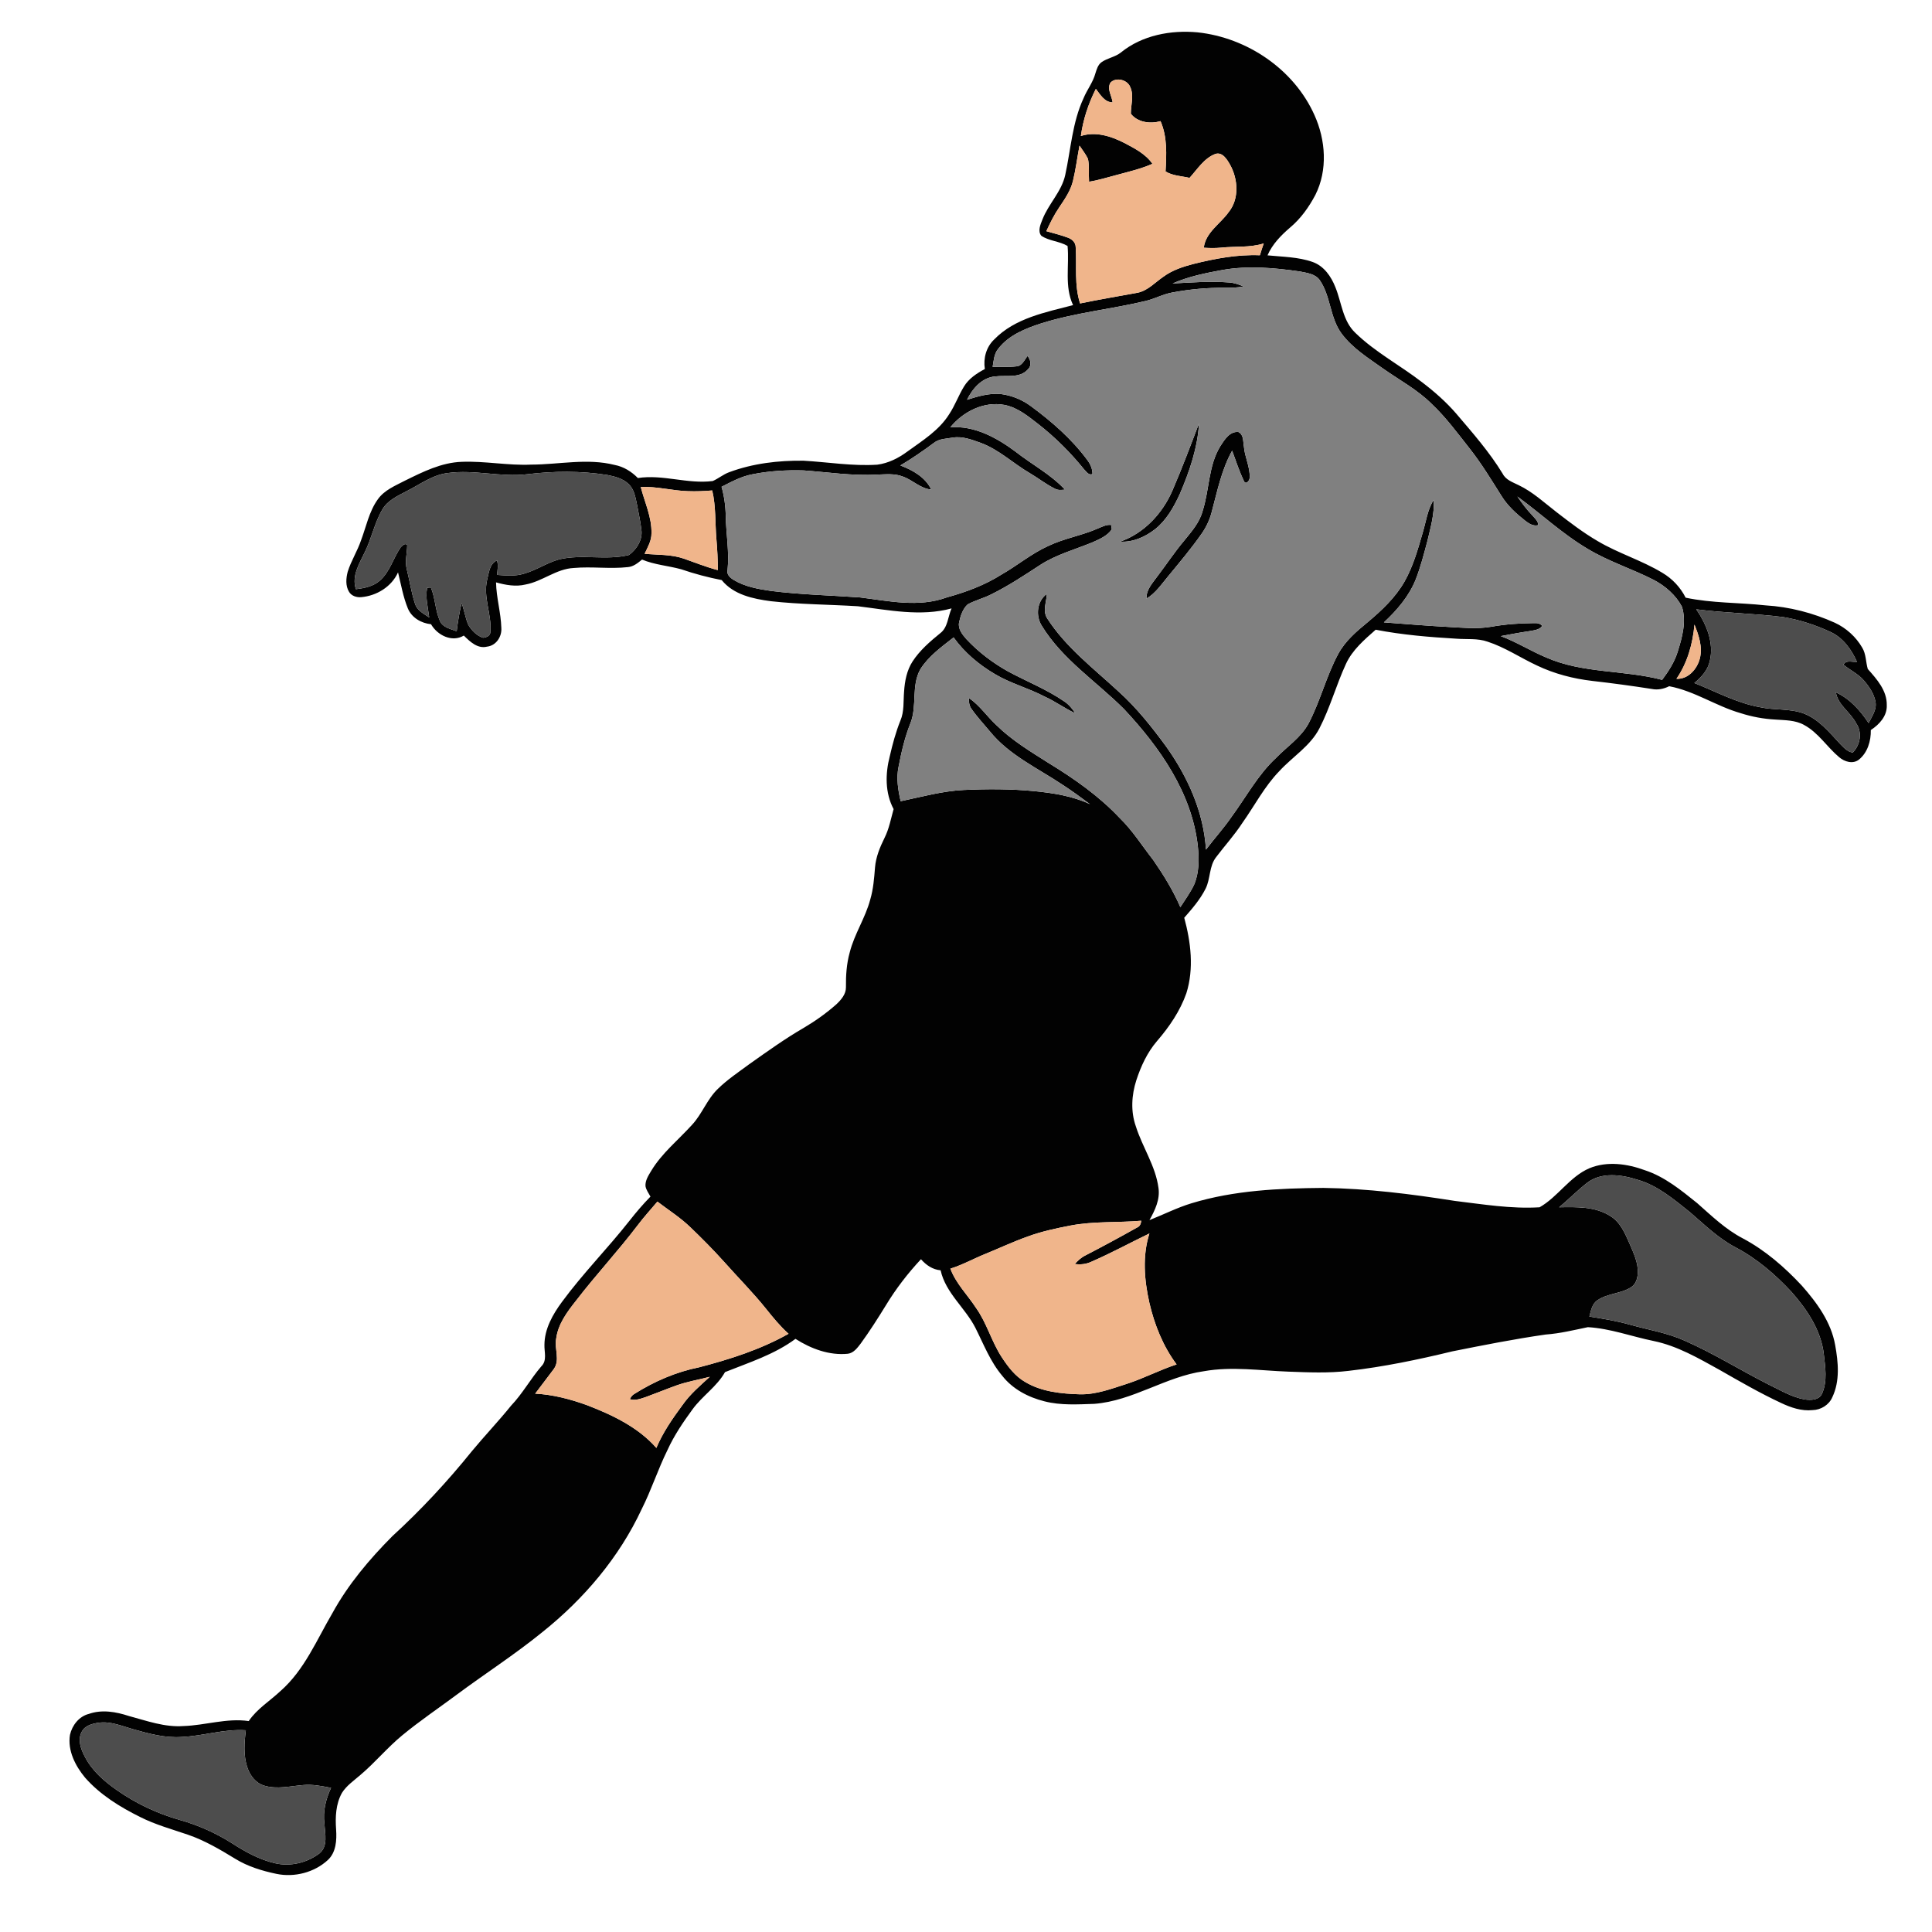 <?xml version="1.0" encoding="UTF-8" ?>
<!DOCTYPE svg PUBLIC "-//W3C//DTD SVG 1.1//EN" "http://www.w3.org/Graphics/SVG/1.1/DTD/svg11.dtd">
<svg width="1000pt" height="1000pt" viewBox="0 0 1000 1000" version="1.1" xmlns="http://www.w3.org/2000/svg">
<g id="#020202ff">
<path fill="#020202" opacity="1.00" d=" M 580.17 27.17 C 591.17 18.22 606.06 15.45 619.91 16.75 C 645.51 19.49 669.81 35.89 680.38 59.61 C 686.19 72.47 687.29 88.05 680.83 100.89 C 677.50 107.20 673.27 113.15 667.77 117.76 C 663.05 121.81 658.57 126.39 656.06 132.17 C 663.90 132.96 671.99 132.95 679.51 135.63 C 685.32 137.73 689.04 143.16 691.21 148.70 C 694.46 156.66 694.98 166.20 701.63 172.39 C 711.94 182.38 724.81 189.13 736.11 197.88 C 742.49 202.75 748.56 208.08 753.81 214.17 C 762.28 224.12 770.96 234.00 777.78 245.19 C 779.41 248.43 782.97 249.58 786.00 251.09 C 793.39 254.61 799.40 260.26 805.82 265.21 C 812.64 270.47 819.49 275.73 826.94 280.06 C 837.66 286.43 849.77 290.02 860.44 296.49 C 865.60 299.53 869.79 304.02 872.49 309.36 C 886.08 312.23 900.10 311.84 913.88 313.34 C 926.24 314.07 938.40 317.24 949.68 322.32 C 955.58 325.04 960.64 329.62 963.89 335.24 C 965.92 338.59 965.69 342.64 966.76 346.27 C 971.46 351.56 976.73 357.42 976.59 364.99 C 976.83 370.60 972.72 375.01 968.33 377.87 C 968.44 383.51 966.68 389.55 962.15 393.20 C 959.04 395.61 954.72 394.29 951.99 391.96 C 945.65 386.67 941.17 379.19 933.75 375.22 C 929.22 372.68 923.88 372.81 918.87 372.44 C 912.81 372.11 906.79 371.01 901.01 369.15 C 888.27 365.51 877.11 357.66 863.97 355.19 C 861.17 356.59 858.04 357.25 854.94 356.60 C 844.71 355.00 834.44 353.61 824.15 352.44 C 814.29 351.30 804.55 348.76 795.57 344.48 C 786.97 340.48 779.02 335.06 769.95 332.12 C 764.79 330.29 759.25 331.02 753.90 330.59 C 739.89 329.77 725.84 328.62 712.05 325.94 C 706.18 331.13 699.97 336.41 696.64 343.68 C 691.63 354.56 688.47 366.24 682.98 376.91 C 678.25 386.17 669.03 391.65 662.18 399.13 C 654.46 407.07 649.37 417.05 642.99 426.03 C 638.96 432.23 633.96 437.70 629.51 443.59 C 625.76 448.31 626.63 454.77 624.01 459.98 C 621.20 465.57 617.06 470.35 612.96 475.02 C 616.39 487.65 618.06 501.37 614.07 514.07 C 610.83 523.30 605.21 531.52 598.85 538.88 C 593.82 544.74 590.54 551.86 588.16 559.14 C 585.68 566.81 585.19 575.34 587.92 583.02 C 591.32 593.82 598.14 603.50 599.63 614.90 C 600.51 620.87 597.79 626.47 594.96 631.53 C 602.23 628.66 609.22 625.09 616.73 622.81 C 638.80 616.09 662.06 615.05 684.98 614.86 C 707.79 615.17 730.45 618.03 752.95 621.58 C 767.51 623.33 782.19 625.79 796.88 624.89 C 806.40 619.48 812.40 609.11 822.64 604.69 C 831.86 600.87 842.29 602.35 851.40 605.71 C 861.68 609.08 870.14 616.06 878.45 622.73 C 885.89 629.30 893.13 636.32 902.02 640.95 C 913.64 647.11 923.68 655.84 932.61 665.42 C 940.44 674.29 947.81 684.35 949.89 696.27 C 951.49 705.13 952.42 714.81 948.41 723.19 C 946.70 727.21 942.47 729.78 938.16 729.87 C 932.45 730.46 926.92 728.56 921.84 726.15 C 910.90 721.05 900.44 714.99 889.97 709.01 C 879.14 703.02 868.22 696.65 855.97 694.11 C 844.59 691.80 833.54 687.62 821.89 686.94 C 814.65 688.44 807.45 690.21 800.06 690.75 C 783.87 693.06 767.81 696.25 751.78 699.45 C 734.04 703.75 716.11 707.49 697.96 709.56 C 687.66 710.81 677.27 710.34 666.94 709.96 C 652.35 709.44 637.64 707.15 623.12 709.74 C 603.37 712.50 586.42 725.10 566.39 726.63 C 557.80 726.90 549.04 727.49 540.63 725.33 C 532.27 723.24 524.17 719.03 518.79 712.14 C 512.57 704.80 509.13 695.74 504.85 687.26 C 499.57 676.90 489.44 669.22 486.86 657.50 C 482.74 657.16 479.34 654.80 476.69 651.77 C 469.89 659.07 463.75 667.01 458.58 675.55 C 454.42 682.30 450.17 689.01 445.50 695.42 C 443.78 697.65 441.88 700.29 438.87 700.70 C 429.22 701.67 419.77 698.11 411.74 692.99 C 400.83 701.08 387.74 705.22 375.27 710.20 C 371.03 717.74 363.49 722.53 358.46 729.46 C 353.59 736.11 348.92 742.98 345.50 750.51 C 340.56 760.47 337.18 771.12 332.17 781.05 C 320.53 806.07 302.24 827.60 280.75 844.76 C 266.50 856.36 251.01 866.30 236.27 877.26 C 226.91 884.23 217.20 890.76 208.20 898.20 C 200.52 904.52 194.17 912.26 186.58 918.68 C 183.24 921.60 179.41 924.16 177.00 927.98 C 173.77 933.74 173.50 940.56 173.97 947.00 C 174.34 952.45 173.99 958.73 169.72 962.72 C 162.71 969.20 152.40 971.85 143.09 969.91 C 135.67 968.36 128.29 966.12 121.80 962.13 C 113.95 957.34 105.97 952.62 97.24 949.63 C 88.94 946.79 80.43 944.46 72.57 940.49 C 62.06 935.28 51.79 928.95 43.99 920.05 C 38.97 913.97 34.92 906.08 36.21 897.98 C 37.30 893.05 40.92 888.37 45.98 887.12 C 52.74 884.72 60.05 886.02 66.68 888.19 C 75.92 890.67 85.23 894.11 94.95 893.40 C 106.27 893.04 117.35 889.17 128.74 890.82 C 133.05 884.44 139.75 880.40 145.26 875.20 C 157.58 864.36 163.91 848.83 172.04 834.97 C 180.18 820.12 191.17 807.10 203.06 795.14 C 217.88 781.58 231.61 766.81 244.22 751.16 C 250.85 743.16 258.03 735.63 264.56 727.54 C 270.50 721.31 274.62 713.69 280.22 707.18 C 283.27 704.17 281.68 699.81 281.80 696.07 C 281.84 687.80 286.11 680.31 290.89 673.84 C 301.68 659.16 314.54 646.18 325.80 631.88 C 329.21 627.52 332.81 623.32 336.68 619.36 C 335.76 617.60 334.46 615.97 334.11 613.98 C 333.89 611.01 335.64 608.45 337.07 606.02 C 342.60 596.84 351.08 590.05 358.21 582.19 C 363.45 576.55 365.99 568.92 371.59 563.57 C 376.53 558.74 382.32 554.89 387.86 550.79 C 397.05 544.29 406.22 537.69 415.97 532.04 C 421.98 528.51 427.67 524.45 432.89 519.84 C 435.34 517.52 437.89 514.63 437.86 511.05 C 437.79 504.97 438.17 498.83 439.82 492.95 C 442.23 483.40 447.94 475.10 450.44 465.58 C 452.04 460.19 452.46 454.56 452.91 448.99 C 453.35 443.59 455.44 438.52 457.82 433.72 C 460.19 429.02 461.12 423.81 462.53 418.79 C 458.05 410.42 458.20 400.39 460.55 391.41 C 461.99 385.14 463.66 378.92 466.06 372.95 C 468.09 368.21 467.52 362.96 467.95 357.95 C 468.30 352.53 469.35 346.97 472.35 342.35 C 476.11 336.59 481.38 332.04 486.67 327.74 C 490.67 324.72 490.60 319.17 492.53 314.91 C 476.58 319.27 460.02 315.74 443.99 313.79 C 428.99 312.87 413.91 312.85 398.96 311.18 C 389.78 309.97 379.69 307.84 373.55 300.25 C 366.43 298.86 359.42 297.00 352.55 294.64 C 345.84 292.81 338.80 292.35 332.32 289.63 C 330.18 291.37 327.91 293.28 325.03 293.53 C 315.71 294.58 306.29 293.14 296.95 293.99 C 287.92 294.43 280.77 300.93 272.03 302.54 C 266.94 303.79 261.69 302.81 256.75 301.44 C 256.90 309.38 259.26 317.08 259.49 324.99 C 259.83 329.53 256.79 334.18 252.09 334.70 C 247.17 335.93 243.25 332.09 240.07 328.97 C 233.98 332.65 226.35 328.79 223.10 323.10 C 218.06 322.58 213.13 319.77 211.12 314.95 C 208.66 308.96 207.58 302.52 206.02 296.26 C 202.67 303.70 194.94 308.40 186.96 309.09 C 184.59 309.31 181.92 308.47 180.66 306.32 C 178.77 303.23 179.09 299.31 179.97 295.94 C 181.72 290.30 184.98 285.27 186.87 279.68 C 189.56 272.57 191.01 264.81 195.51 258.52 C 198.91 253.64 204.62 251.40 209.69 248.74 C 218.91 244.21 228.46 239.41 238.94 239.04 C 250.97 238.55 262.93 241.04 274.97 240.48 C 289.37 240.46 303.93 237.04 318.17 240.66 C 322.81 241.54 326.88 244.09 330.16 247.43 C 343.17 245.43 355.92 250.66 368.92 248.98 C 371.86 247.70 374.35 245.54 377.38 244.43 C 389.67 239.85 402.89 238.29 415.94 238.46 C 428.63 239.19 441.30 241.35 454.05 240.52 C 459.78 239.80 465.11 237.10 469.71 233.68 C 477.51 228.02 486.10 222.74 491.31 214.37 C 494.32 209.84 496.14 204.65 498.98 200.03 C 501.47 195.91 505.60 193.23 509.75 191.00 C 508.88 185.42 510.48 179.55 514.66 175.64 C 525.35 164.64 541.16 161.66 555.42 157.93 C 550.87 148.26 553.54 137.50 552.57 127.31 C 548.36 124.79 543.06 124.80 538.98 122.03 C 536.98 119.58 538.57 116.18 539.56 113.62 C 542.69 105.52 549.48 99.21 551.36 90.59 C 554.26 77.29 555.03 63.32 560.85 50.82 C 562.64 46.44 565.72 42.64 566.96 38.03 C 567.64 35.92 568.26 33.54 570.17 32.18 C 573.24 30.01 577.21 29.55 580.17 27.17 M 574.79 42.77 C 572.80 46.04 575.49 49.62 575.89 52.98 C 571.70 52.97 569.46 48.89 567.21 45.99 C 563.35 53.67 560.61 61.87 559.46 70.40 C 567.10 67.90 575.12 70.49 581.97 74.00 C 587.29 76.82 593.00 79.68 596.50 84.80 C 590.49 87.43 584.08 88.91 577.78 90.62 C 573.10 91.83 568.47 93.32 563.69 94.06 C 563.42 90.12 563.92 86.11 563.14 82.23 C 561.95 79.78 560.26 77.63 558.75 75.38 C 557.58 81.44 556.84 87.60 555.38 93.60 C 554.16 98.66 551.17 103.00 548.30 107.25 C 545.65 111.15 543.52 115.37 541.59 119.66 C 545.16 120.70 548.79 121.56 552.29 122.85 C 554.59 123.54 556.78 125.34 556.78 127.95 C 557.39 137.66 555.98 147.60 559.04 157.06 C 568.96 155.00 578.97 153.34 588.93 151.50 C 594.21 150.34 597.90 146.13 602.20 143.21 C 606.71 139.89 612.09 138.09 617.45 136.69 C 628.78 133.85 640.39 131.65 652.12 132.12 C 652.74 130.07 653.39 128.02 654.10 126.00 C 646.92 128.28 639.33 127.39 631.95 128.19 C 629.00 128.47 626.02 128.43 623.07 128.22 C 624.08 120.20 631.57 115.95 635.91 109.86 C 641.53 102.94 640.83 92.75 636.69 85.28 C 635.15 82.57 632.73 78.49 629.04 79.69 C 623.21 81.91 619.75 87.63 615.70 92.07 C 611.56 91.09 606.94 91.02 603.28 88.73 C 603.79 80.03 604.26 70.87 600.68 62.69 C 595.49 64.25 588.74 63.38 585.32 58.85 C 585.32 54.27 587.03 49.44 585.01 45.05 C 583.55 41.25 577.62 39.78 574.79 42.77 M 632.74 139.74 C 623.97 141.33 615.12 143.12 606.92 146.73 C 616.63 146.21 626.37 145.43 636.09 146.20 C 638.73 146.35 641.25 147.23 643.66 148.28 C 640.46 148.89 637.21 148.99 633.98 148.95 C 624.87 148.88 615.77 149.71 606.82 151.39 C 602.02 152.23 597.70 154.67 592.98 155.78 C 575.11 160.05 556.70 161.82 539.13 167.32 C 530.82 170.00 522.16 173.41 516.67 180.55 C 514.50 183.17 514.35 186.70 513.79 189.90 C 517.89 189.78 522.02 190.12 526.11 189.62 C 529.10 189.42 530.22 186.25 531.86 184.27 C 533.46 186.20 534.14 189.13 532.14 191.07 C 527.87 196.07 520.73 194.06 515.03 194.85 C 508.21 195.46 503.35 201.15 500.52 206.93 C 506.19 205.13 512.10 203.37 518.12 203.96 C 523.71 204.68 529.11 206.90 533.64 210.27 C 544.48 218.27 554.79 227.24 562.82 238.14 C 564.38 240.22 565.48 242.69 565.46 245.35 C 563.46 246.23 562.29 244.05 561.10 242.93 C 554.13 234.28 546.20 226.40 537.46 219.54 C 532.11 215.41 526.66 210.86 519.82 209.57 C 509.19 207.63 498.49 213.04 491.86 221.20 C 504.23 220.16 515.79 226.49 525.43 233.62 C 533.93 240.35 543.78 245.42 551.23 253.44 C 549.50 253.59 547.65 253.86 546.07 252.96 C 541.46 250.72 537.44 247.47 533.02 244.89 C 524.44 239.90 517.12 232.75 507.70 229.26 C 503.05 227.61 498.18 225.67 493.16 226.51 C 489.82 227.10 486.07 227.03 483.31 229.29 C 477.73 233.42 472.01 237.38 466.03 240.92 C 472.41 243.33 478.96 246.98 482.02 253.39 C 476.41 252.92 472.48 248.47 467.35 246.69 C 463.11 244.96 458.45 245.54 454.00 245.65 C 441.26 246.40 428.61 244.39 415.95 243.49 C 407.06 243.24 398.09 243.75 389.36 245.51 C 383.68 246.58 378.57 249.38 373.48 251.96 C 374.85 256.85 375.56 261.91 375.64 266.99 C 375.81 276.36 377.55 285.71 376.58 295.09 C 376.00 297.43 378.01 299.12 379.79 300.19 C 385.61 303.69 392.43 304.91 399.06 305.86 C 414.34 307.79 429.76 308.13 445.10 309.22 C 459.90 311.05 475.54 314.55 490.03 309.22 C 499.91 306.50 509.66 302.91 518.36 297.39 C 526.59 292.71 533.90 286.50 542.58 282.59 C 550.88 278.60 560.12 277.19 568.52 273.43 C 570.64 272.57 572.79 271.38 575.17 271.74 C 575.24 272.31 575.39 273.44 575.46 274.01 C 573.10 277.42 569.09 279.08 565.44 280.72 C 556.37 284.46 546.73 287.03 538.42 292.41 C 530.07 297.86 521.73 303.39 512.77 307.79 C 508.90 309.72 504.63 310.76 500.84 312.84 C 498.25 315.25 497.14 318.84 496.41 322.21 C 495.76 325.56 498.13 328.44 500.18 330.79 C 506.39 337.44 513.72 343.02 521.64 347.46 C 531.37 352.73 541.78 356.78 550.92 363.10 C 553.26 364.65 555.05 366.87 556.59 369.20 C 551.06 366.68 546.16 362.97 540.60 360.50 C 532.30 356.14 523.09 353.76 515.02 348.94 C 506.74 344.08 499.20 337.77 493.59 329.93 C 487.36 334.83 480.67 339.58 476.38 346.39 C 471.56 354.95 474.80 365.32 471.27 374.25 C 468.34 381.54 466.57 389.23 465.09 396.93 C 463.86 402.85 464.84 408.90 466.18 414.71 C 477.04 412.44 487.81 409.41 498.95 408.88 C 511.01 408.32 523.12 408.31 535.14 409.47 C 545.06 410.45 555.08 412.00 564.19 416.24 C 559.48 412.75 554.77 409.29 549.85 406.11 C 536.98 397.52 522.30 390.85 512.37 378.58 C 509.19 374.75 505.76 371.11 502.92 367.03 C 501.65 365.40 501.42 363.30 501.56 361.31 C 507.09 365.09 510.83 370.79 515.70 375.30 C 523.74 383.23 533.49 389.07 542.98 395.08 C 556.17 403.14 568.96 412.12 579.59 423.44 C 586.27 429.91 591.17 437.85 596.89 445.12 C 602.23 452.85 607.22 460.90 610.95 469.55 C 613.38 465.77 616.05 462.11 618.01 458.04 C 620.73 451.77 620.67 444.71 620.00 438.03 C 616.97 410.47 600.32 386.84 581.88 367.11 C 567.57 352.75 549.87 341.40 539.15 323.78 C 535.94 318.60 536.74 311.07 541.86 307.40 C 541.67 311.58 539.56 316.15 542.01 320.04 C 551.66 335.06 566.04 345.97 578.99 357.95 C 588.35 366.38 596.21 376.31 603.63 386.44 C 614.79 402.09 623.05 420.39 624.20 439.77 C 628.59 433.97 633.51 428.58 637.61 422.56 C 645.06 412.41 651.09 401.07 660.38 392.40 C 666.10 386.45 673.39 381.80 677.37 374.36 C 683.39 362.87 686.45 350.06 692.59 338.62 C 696.19 331.85 702.13 326.78 707.98 321.99 C 715.22 315.92 722.26 309.30 726.98 301.01 C 731.45 293.10 733.91 284.29 736.42 275.62 C 738.13 269.91 738.86 263.80 742.09 258.67 C 742.56 265.94 740.46 272.99 738.83 279.99 C 737.04 286.69 735.31 293.43 732.79 299.90 C 729.32 308.60 723.10 315.83 716.31 322.14 C 727.18 322.90 738.03 323.90 748.91 324.45 C 756.54 324.85 764.24 325.70 771.83 324.41 C 779.15 323.09 786.59 322.58 794.01 322.52 C 795.56 322.46 797.23 322.63 798.24 323.98 C 796.83 325.97 794.30 326.18 792.12 326.60 C 786.99 327.34 781.89 328.29 776.81 329.25 C 785.02 332.31 792.45 337.05 800.54 340.41 C 819.43 348.66 840.65 346.69 860.32 351.90 C 863.68 347.40 866.78 342.59 868.42 337.17 C 870.72 329.79 872.95 321.70 870.58 314.06 C 867.39 308.00 861.93 303.27 855.90 300.12 C 844.72 294.41 832.61 290.63 821.83 284.12 C 808.74 276.40 797.63 265.91 785.39 256.99 C 787.74 260.45 790.27 263.80 793.18 266.82 C 794.43 268.30 796.18 269.68 796.19 271.81 C 793.66 272.52 791.38 271.00 789.48 269.55 C 784.82 265.89 780.36 261.83 777.21 256.76 C 771.95 248.43 766.85 239.97 760.74 232.23 C 754.45 224.27 748.43 216.02 741.02 209.05 C 733.69 201.72 724.45 196.81 716.04 190.89 C 708.34 185.41 700.03 180.29 694.33 172.57 C 688.30 164.36 688.83 153.26 683.05 144.93 C 680.73 141.73 676.45 141.26 672.88 140.53 C 659.62 138.61 646.03 137.39 632.74 139.74 M 231.90 244.83 C 223.86 245.72 217.35 250.82 210.32 254.31 C 205.70 256.73 200.56 259.06 197.86 263.80 C 193.81 270.68 192.36 278.70 188.81 285.82 C 185.95 291.78 181.95 298.11 184.21 304.98 C 188.57 304.41 193.16 303.57 196.57 300.55 C 201.84 295.97 203.54 288.86 207.40 283.28 C 208.22 282.51 209.67 280.79 210.77 282.13 C 210.74 286.40 209.44 290.72 210.62 294.95 C 212.07 300.74 212.90 306.70 214.78 312.38 C 215.81 315.93 219.31 317.68 222.16 319.59 C 221.53 314.52 220.11 309.37 221.08 304.25 C 221.57 304.20 222.53 304.10 223.01 304.06 C 225.33 309.61 225.24 315.87 227.70 321.38 C 229.16 324.84 233.27 325.50 236.38 326.75 C 236.97 321.84 237.77 316.95 238.93 312.14 C 240.32 315.84 240.83 319.82 242.41 323.44 C 244.15 326.35 246.74 329.01 250.02 330.10 C 251.75 329.98 253.94 329.03 253.82 326.98 C 254.58 317.94 249.96 309.13 252.14 300.09 C 253.05 296.49 253.38 291.74 257.27 290.05 C 257.98 292.51 257.52 295.07 257.26 297.57 C 261.86 297.86 266.60 298.34 271.09 296.98 C 277.45 295.21 282.99 291.33 289.35 289.55 C 301.23 286.67 313.74 290.20 325.58 287.25 C 329.64 284.27 332.83 279.14 331.94 273.93 C 331.45 269.44 330.37 265.03 329.59 260.59 C 328.85 257.05 328.12 253.17 325.40 250.56 C 322.43 247.70 318.26 246.60 314.32 245.85 C 300.59 243.67 286.60 243.81 272.83 245.47 C 259.17 247.11 245.52 242.95 231.90 244.83 M 331.66 252.08 C 333.68 260.01 337.41 267.67 337.20 276.02 C 337.27 279.88 335.23 283.26 333.65 286.64 C 340.47 287.28 347.49 286.88 354.06 289.19 C 359.87 291.20 365.56 293.55 371.54 295.08 C 371.56 289.72 371.26 284.37 370.81 279.03 C 370.09 270.64 370.60 262.11 368.64 253.86 C 364.44 254.22 360.23 254.40 356.03 254.23 C 347.86 253.98 339.86 251.68 331.66 252.08 M 877.98 315.38 C 883.23 323.08 887.27 332.64 885.01 342.08 C 884.01 346.84 880.64 350.54 876.98 353.52 C 888.20 357.99 898.97 363.89 910.98 366.04 C 918.47 367.71 926.42 366.59 933.69 369.32 C 941.38 372.33 946.75 378.88 952.20 384.78 C 954.14 386.71 956.08 389.13 958.99 389.51 C 962.92 385.59 964.00 378.99 960.72 374.33 C 957.81 368.60 951.32 364.99 950.24 358.35 C 957.46 361.63 962.88 367.75 967.19 374.25 C 968.87 370.84 971.49 367.36 970.77 363.33 C 970.02 359.11 967.52 355.44 964.77 352.25 C 961.85 348.77 957.57 346.92 954.17 344.02 C 955.56 341.38 958.82 342.86 961.16 342.56 C 958.34 336.27 954.13 330.27 947.74 327.23 C 939.92 323.56 931.60 320.83 923.07 319.41 C 908.10 317.49 892.95 317.33 877.98 315.38 M 867.73 351.36 C 873.81 351.65 878.46 346.28 879.84 340.80 C 881.34 334.83 879.26 328.78 877.05 323.28 C 876.18 333.21 873.41 343.08 867.73 351.36 M 821.38 612.32 C 816.36 616.24 811.92 620.82 807.03 624.88 C 816.00 624.73 825.74 624.40 833.58 629.47 C 838.71 632.61 841.08 638.38 843.43 643.63 C 845.50 648.54 848.03 653.58 847.71 659.06 C 847.60 661.77 846.67 664.72 844.28 666.26 C 839.00 669.66 832.18 669.41 826.96 672.93 C 824.04 674.78 823.48 678.38 822.66 681.45 C 829.70 682.55 836.74 683.71 843.61 685.64 C 853.10 688.30 862.98 689.86 872.03 693.95 C 886.95 700.52 900.80 709.21 915.33 716.58 C 921.41 719.49 927.32 723.15 934.05 724.34 C 937.30 724.85 941.76 724.74 943.18 721.12 C 945.90 714.78 944.76 707.61 944.01 700.97 C 942.59 688.56 935.36 677.85 927.30 668.71 C 918.86 659.63 909.32 651.41 898.30 645.63 C 889.39 640.96 882.20 633.85 874.64 627.36 C 866.36 620.76 858.01 613.61 847.62 610.64 C 839.22 607.96 828.81 606.51 821.38 612.32 M 340.27 621.95 C 336.87 625.98 333.31 629.88 330.13 634.09 C 319.97 647.50 308.46 659.81 298.22 673.15 C 293.57 679.01 288.81 685.34 287.86 692.99 C 286.87 698.16 290.02 703.93 286.65 708.60 C 283.48 712.88 280.20 717.08 277.01 721.35 C 286.16 721.83 295.09 724.16 303.68 727.26 C 316.87 732.32 330.22 738.65 339.73 749.43 C 343.12 741.40 348.10 734.22 353.26 727.24 C 357.16 721.64 362.39 717.20 367.39 712.63 C 361.66 714.14 355.78 715.08 350.20 717.08 C 344.83 719.01 339.55 721.18 334.18 723.14 C 331.56 724.01 328.78 725.08 326.01 724.22 C 326.53 723.09 327.26 722.06 328.38 721.47 C 338.66 714.99 350.00 710.08 361.96 707.69 C 377.89 703.54 393.74 698.48 408.15 690.36 C 403.84 686.49 400.16 682.00 396.55 677.48 C 389.72 668.98 382.02 661.25 374.78 653.10 C 369.13 646.81 363.17 640.80 357.06 634.96 C 351.92 630.06 345.90 626.24 340.27 621.95 M 554.02 634.36 C 546.58 635.80 539.13 637.38 532.01 640.00 C 524.53 642.64 517.35 646.04 510.01 649.02 C 503.94 651.48 498.19 654.70 491.92 656.65 C 494.76 664.33 500.73 670.14 505.13 676.89 C 510.76 684.74 513.18 694.32 518.44 702.39 C 521.69 707.36 525.39 712.33 530.65 715.33 C 539.15 720.40 549.29 721.39 558.98 721.69 C 567.44 721.86 575.41 718.77 583.34 716.24 C 592.09 713.41 600.26 709.06 609.01 706.22 C 601.98 696.80 597.54 685.68 594.90 674.27 C 592.28 662.56 591.22 650.06 594.93 638.45 C 584.94 643.26 575.19 648.59 565.02 653.01 C 562.30 654.33 559.28 654.67 556.32 654.23 C 557.90 652.48 559.66 650.85 561.80 649.81 C 570.75 645.17 579.63 640.39 588.40 635.44 C 589.99 634.85 590.56 633.42 590.70 631.85 C 578.48 632.92 566.11 632.02 554.02 634.36 M 42.31 896.37 C 40.12 900.46 41.81 905.25 43.81 909.06 C 47.48 916.38 53.80 921.89 60.41 926.51 C 70.30 933.45 81.36 938.68 92.98 941.98 C 102.51 944.65 111.61 948.72 119.98 954.00 C 126.90 958.47 134.24 962.55 142.34 964.41 C 150.22 966.26 158.87 964.21 165.29 959.35 C 169.93 955.64 168.19 949.02 167.93 943.93 C 167.06 937.53 168.64 931.15 171.36 925.38 C 166.63 924.50 161.83 923.48 156.99 923.94 C 150.32 924.47 143.46 926.24 136.86 924.28 C 132.45 923.02 129.40 919.05 128.03 914.84 C 125.92 908.63 126.45 901.96 127.24 895.58 C 116.00 894.84 105.17 898.57 94.01 899.05 C 85.46 899.65 77.08 897.35 68.93 895.05 C 63.09 893.41 57.20 890.79 51.00 891.69 C 47.73 892.16 43.93 893.16 42.31 896.37 Z" />
<path fill="#020202" opacity="1.00" d=" M 606.86 253.87 C 611.79 242.41 616.20 230.73 620.63 219.07 C 619.88 231.82 615.68 244.03 610.68 255.67 C 607.58 262.42 603.81 269.16 597.93 273.87 C 592.79 277.87 586.43 280.78 579.80 280.35 C 592.21 276.02 601.71 265.76 606.86 253.87 Z" />
<path fill="#020202" opacity="1.00" d=" M 631.74 230.77 C 633.83 227.55 636.55 223.16 640.97 223.61 C 643.79 224.89 643.36 228.44 643.83 230.97 C 644.21 236.44 647.02 241.50 646.83 247.02 C 646.97 248.45 645.15 251.14 643.93 249.19 C 641.50 244.05 639.70 238.61 637.75 233.27 C 632.28 243.12 630.06 254.28 627.17 265.05 C 626.13 268.98 624.42 272.73 622.09 276.06 C 616.67 283.86 610.52 291.11 604.50 298.44 C 601.10 302.50 598.08 307.09 593.42 309.82 C 593.23 305.15 596.65 301.72 599.15 298.19 C 603.77 292.13 607.96 285.74 612.88 279.90 C 616.66 275.24 620.85 270.55 622.44 264.61 C 626.06 253.47 625.38 240.99 631.74 230.77 Z" />
</g>
<g id="#f0b58bff">
<path fill="#f0b58b" opacity="1.00" d=" M 574.79 42.77 C 577.62 39.78 583.55 41.25 585.01 45.05 C 587.03 49.44 585.32 54.27 585.32 58.85 C 588.74 63.38 595.49 64.25 600.68 62.69 C 604.26 70.87 603.79 80.03 603.28 88.73 C 606.94 91.02 611.56 91.09 615.70 92.07 C 619.75 87.63 623.21 81.91 629.04 79.69 C 632.73 78.49 635.15 82.57 636.69 85.28 C 640.83 92.75 641.53 102.94 635.91 109.86 C 631.57 115.95 624.08 120.20 623.07 128.22 C 626.02 128.43 629.00 128.47 631.95 128.19 C 639.33 127.39 646.92 128.28 654.10 126.00 C 653.39 128.02 652.74 130.07 652.12 132.12 C 640.39 131.65 628.78 133.85 617.45 136.69 C 612.09 138.09 606.71 139.89 602.20 143.21 C 597.90 146.13 594.21 150.34 588.93 151.50 C 578.97 153.34 568.96 155.00 559.04 157.06 C 555.98 147.60 557.39 137.66 556.78 127.95 C 556.78 125.34 554.59 123.54 552.29 122.85 C 548.79 121.56 545.16 120.70 541.59 119.66 C 543.52 115.37 545.65 111.15 548.30 107.25 C 551.17 103.00 554.16 98.66 555.38 93.60 C 556.84 87.60 557.58 81.44 558.75 75.38 C 560.26 77.63 561.95 79.78 563.14 82.23 C 563.92 86.11 563.42 90.12 563.69 94.06 C 568.47 93.32 573.10 91.83 577.78 90.62 C 584.08 88.91 590.49 87.43 596.50 84.80 C 593.00 79.68 587.29 76.82 581.97 74.00 C 575.12 70.49 567.10 67.90 559.46 70.40 C 560.61 61.87 563.35 53.67 567.21 45.99 C 569.46 48.89 571.70 52.97 575.89 52.98 C 575.49 49.62 572.80 46.04 574.79 42.77 Z" />
<path fill="#f0b58b" opacity="1.00" d=" M 331.66 252.08 C 339.86 251.68 347.86 253.98 356.03 254.23 C 360.23 254.40 364.44 254.22 368.64 253.86 C 370.60 262.11 370.09 270.64 370.81 279.03 C 371.26 284.37 371.56 289.72 371.54 295.08 C 365.56 293.55 359.87 291.20 354.06 289.19 C 347.49 286.88 340.47 287.28 333.65 286.64 C 335.23 283.26 337.27 279.88 337.20 276.02 C 337.41 267.67 333.68 260.01 331.66 252.08 Z" />
<path fill="#f0b58b" opacity="1.00" d=" M 867.73 351.36 C 873.41 343.08 876.18 333.21 877.05 323.28 C 879.26 328.78 881.34 334.83 879.84 340.80 C 878.46 346.28 873.81 351.65 867.73 351.36 Z" />
<path fill="#f0b58b" opacity="1.00" d=" M 340.27 621.95 C 345.90 626.24 351.92 630.06 357.06 634.96 C 363.17 640.80 369.13 646.81 374.78 653.10 C 382.02 661.25 389.72 668.98 396.55 677.48 C 400.16 682.00 403.84 686.49 408.15 690.36 C 393.74 698.48 377.89 703.54 361.96 707.69 C 350.00 710.08 338.66 714.99 328.38 721.47 C 327.26 722.06 326.53 723.09 326.01 724.22 C 328.78 725.08 331.56 724.01 334.18 723.14 C 339.55 721.18 344.83 719.01 350.20 717.08 C 355.78 715.08 361.66 714.14 367.39 712.63 C 362.39 717.20 357.16 721.64 353.26 727.24 C 348.10 734.22 343.12 741.40 339.73 749.43 C 330.22 738.65 316.87 732.32 303.68 727.26 C 295.09 724.16 286.16 721.83 277.01 721.35 C 280.20 717.08 283.48 712.88 286.65 708.60 C 290.02 703.93 286.87 698.16 287.86 692.99 C 288.81 685.34 293.57 679.01 298.22 673.15 C 308.46 659.81 319.97 647.50 330.13 634.09 C 333.31 629.88 336.87 625.98 340.27 621.95 Z" />
<path fill="#f0b58b" opacity="1.00" d=" M 554.02 634.36 C 566.11 632.02 578.48 632.92 590.70 631.85 C 590.56 633.42 589.99 634.85 588.40 635.44 C 579.63 640.39 570.75 645.17 561.80 649.81 C 559.66 650.85 557.90 652.48 556.32 654.23 C 559.28 654.67 562.30 654.33 565.02 653.01 C 575.19 648.59 584.94 643.26 594.93 638.45 C 591.22 650.06 592.28 662.56 594.90 674.27 C 597.54 685.68 601.98 696.80 609.01 706.22 C 600.26 709.06 592.09 713.41 583.34 716.24 C 575.41 718.77 567.44 721.86 558.98 721.69 C 549.29 721.39 539.15 720.40 530.65 715.33 C 525.39 712.33 521.69 707.36 518.44 702.39 C 513.18 694.32 510.76 684.74 505.13 676.89 C 500.73 670.14 494.76 664.33 491.92 656.65 C 498.19 654.70 503.94 651.48 510.01 649.02 C 517.35 646.04 524.53 642.64 532.01 640.00 C 539.13 637.38 546.58 635.80 554.02 634.36 Z" />
</g>
<g id="#f35e11ff">
<path fill="grey" opacity="1.00" d=" M 632.74 139.74 C 646.03 137.39 659.62 138.61 672.88 140.53 C 676.45 141.26 680.73 141.73 683.05 144.93 C 688.83 153.26 688.30 164.36 694.33 172.57 C 700.03 180.29 708.34 185.41 716.04 190.89 C 724.45 196.81 733.69 201.72 741.02 209.05 C 748.43 216.02 754.45 224.27 760.74 232.23 C 766.85 239.97 771.95 248.43 777.21 256.76 C 780.36 261.83 784.82 265.89 789.48 269.55 C 791.38 271.00 793.66 272.52 796.19 271.81 C 796.18 269.68 794.43 268.30 793.18 266.82 C 790.27 263.80 787.74 260.45 785.39 256.99 C 797.63 265.91 808.74 276.40 821.83 284.12 C 832.61 290.63 844.72 294.41 855.90 300.12 C 861.93 303.27 867.39 308.00 870.58 314.06 C 872.95 321.70 870.72 329.79 868.42 337.17 C 866.78 342.59 863.68 347.40 860.32 351.90 C 840.65 346.69 819.43 348.66 800.54 340.41 C 792.45 337.05 785.02 332.31 776.81 329.25 C 781.89 328.29 786.99 327.34 792.12 326.60 C 794.30 326.18 796.83 325.97 798.24 323.98 C 797.23 322.63 795.56 322.46 794.01 322.52 C 786.59 322.58 779.15 323.09 771.83 324.41 C 764.24 325.70 756.54 324.85 748.91 324.45 C 738.03 323.90 727.18 322.90 716.31 322.14 C 723.10 315.83 729.32 308.60 732.79 299.90 C 735.31 293.43 737.04 286.69 738.83 279.99 C 740.46 272.99 742.56 265.94 742.09 258.67 C 738.86 263.80 738.13 269.91 736.42 275.62 C 733.91 284.29 731.45 293.10 726.98 301.01 C 722.26 309.30 715.22 315.92 707.98 321.99 C 702.13 326.78 696.19 331.85 692.59 338.62 C 686.45 350.06 683.39 362.87 677.37 374.36 C 673.39 381.80 666.10 386.45 660.38 392.40 C 651.09 401.07 645.06 412.41 637.61 422.56 C 633.51 428.58 628.59 433.97 624.20 439.77 C 623.05 420.39 614.79 402.09 603.63 386.44 C 596.21 376.31 588.35 366.38 578.99 357.95 C 566.04 345.97 551.66 335.06 542.01 320.04 C 539.56 316.15 541.67 311.58 541.86 307.40 C 536.74 311.07 535.94 318.60 539.15 323.78 C 549.87 341.40 567.57 352.75 581.88 367.11 C 600.32 386.84 616.97 410.47 620.00 438.03 C 620.67 444.71 620.73 451.77 618.01 458.04 C 616.05 462.11 613.38 465.77 610.95 469.55 C 607.22 460.90 602.23 452.85 596.89 445.12 C 591.17 437.85 586.27 429.91 579.59 423.44 C 568.96 412.12 556.17 403.14 542.98 395.08 C 533.49 389.07 523.74 383.23 515.70 375.30 C 510.83 370.79 507.09 365.09 501.56 361.31 C 501.42 363.30 501.65 365.40 502.92 367.03 C 505.76 371.11 509.19 374.75 512.37 378.58 C 522.30 390.85 536.98 397.52 549.85 406.11 C 554.77 409.29 559.48 412.75 564.19 416.24 C 555.08 412.00 545.06 410.45 535.14 409.47 C 523.12 408.31 511.01 408.32 498.95 408.88 C 487.81 409.41 477.04 412.44 466.18 414.71 C 464.84 408.90 463.86 402.85 465.09 396.93 C 466.57 389.23 468.34 381.54 471.27 374.25 C 474.80 365.32 471.56 354.95 476.38 346.39 C 480.67 339.58 487.36 334.83 493.59 329.93 C 499.20 337.77 506.74 344.08 515.02 348.94 C 523.09 353.76 532.30 356.14 540.60 360.50 C 546.16 362.97 551.06 366.68 556.59 369.20 C 555.05 366.87 553.26 364.65 550.92 363.10 C 541.78 356.78 531.37 352.73 521.64 347.46 C 513.72 343.02 506.39 337.44 500.18 330.79 C 498.13 328.44 495.76 325.56 496.41 322.21 C 497.14 318.84 498.25 315.25 500.84 312.84 C 504.63 310.76 508.90 309.72 512.77 307.79 C 521.73 303.39 530.07 297.86 538.42 292.41 C 546.73 287.03 556.37 284.46 565.44 280.72 C 569.09 279.08 573.10 277.42 575.46 274.01 C 575.39 273.44 575.24 272.31 575.17 271.74 C 572.79 271.38 570.64 272.57 568.52 273.43 C 560.12 277.19 550.88 278.60 542.58 282.59 C 533.90 286.50 526.59 292.71 518.36 297.39 C 509.66 302.91 499.91 306.50 490.03 309.22 C 475.54 314.55 459.90 311.05 445.10 309.22 C 429.76 308.13 414.34 307.79 399.06 305.86 C 392.43 304.91 385.61 303.69 379.79 300.19 C 378.01 299.12 376.00 297.43 376.58 295.09 C 377.55 285.71 375.81 276.36 375.64 266.99 C 375.56 261.91 374.85 256.85 373.48 251.96 C 378.57 249.38 383.68 246.58 389.36 245.51 C 398.09 243.75 407.06 243.24 415.95 243.49 C 428.61 244.39 441.26 246.40 454.00 245.65 C 458.45 245.54 463.11 244.96 467.35 246.69 C 472.48 248.47 476.41 252.92 482.02 253.39 C 478.96 246.98 472.41 243.33 466.03 240.92 C 472.01 237.38 477.73 233.42 483.31 229.29 C 486.07 227.03 489.82 227.10 493.16 226.51 C 498.18 225.67 503.05 227.61 507.70 229.26 C 517.12 232.75 524.44 239.90 533.02 244.89 C 537.44 247.47 541.46 250.72 546.07 252.96 C 547.65 253.86 549.50 253.59 551.23 253.44 C 543.78 245.42 533.93 240.35 525.43 233.62 C 515.79 226.49 504.23 220.16 491.86 221.20 C 498.49 213.04 509.19 207.63 519.82 209.57 C 526.66 210.86 532.11 215.41 537.46 219.54 C 546.20 226.40 554.13 234.28 561.10 242.93 C 562.29 244.05 563.46 246.23 565.46 245.35 C 565.48 242.69 564.38 240.22 562.82 238.14 C 554.79 227.24 544.48 218.27 533.64 210.27 C 529.11 206.90 523.71 204.68 518.12 203.96 C 512.10 203.37 506.19 205.13 500.52 206.93 C 503.35 201.15 508.21 195.46 515.03 194.85 C 520.73 194.06 527.87 196.07 532.14 191.07 C 534.14 189.13 533.46 186.20 531.86 184.27 C 530.22 186.25 529.10 189.42 526.11 189.62 C 522.02 190.12 517.89 189.78 513.79 189.90 C 514.35 186.70 514.50 183.17 516.67 180.55 C 522.16 173.41 530.82 170.00 539.13 167.32 C 556.70 161.82 575.11 160.05 592.98 155.78 C 597.70 154.67 602.02 152.23 606.82 151.39 C 615.77 149.71 624.87 148.88 633.98 148.95 C 637.21 148.99 640.46 148.89 643.66 148.28 C 641.25 147.23 638.73 146.35 636.09 146.20 C 626.37 145.43 616.63 146.21 606.92 146.73 C 615.12 143.12 623.97 141.33 632.74 139.74 M 606.86 253.87 C 601.71 265.76 592.21 276.02 579.80 280.35 C 586.43 280.78 592.79 277.87 597.93 273.87 C 603.81 269.16 607.58 262.42 610.68 255.67 C 615.68 244.03 619.88 231.82 620.63 219.07 C 616.20 230.73 611.79 242.41 606.86 253.87 M 631.74 230.77 C 625.38 240.99 626.06 253.47 622.44 264.61 C 620.85 270.55 616.66 275.24 612.88 279.90 C 607.96 285.74 603.77 292.13 599.15 298.19 C 596.65 301.72 593.23 305.15 593.42 309.82 C 598.08 307.09 601.10 302.50 604.50 298.44 C 610.52 291.11 616.67 283.86 622.09 276.06 C 624.42 272.73 626.13 268.98 627.17 265.05 C 630.06 254.28 632.28 243.12 637.75 233.27 C 639.70 238.61 641.50 244.05 643.93 249.19 C 645.15 251.14 646.97 248.45 646.83 247.02 C 647.02 241.50 644.21 236.44 643.83 230.97 C 643.36 228.44 643.79 224.89 640.97 223.61 C 636.55 223.16 633.83 227.55 631.74 230.77 Z" />
</g>
<g id="#4d4d4dff">
<path fill="#4d4d4d" opacity="1.00" d=" M 231.90 244.83 C 245.52 242.95 259.17 247.11 272.83 245.47 C 286.60 243.81 300.59 243.67 314.32 245.85 C 318.26 246.60 322.43 247.70 325.40 250.56 C 328.12 253.17 328.85 257.05 329.59 260.59 C 330.37 265.03 331.45 269.44 331.94 273.93 C 332.83 279.14 329.64 284.27 325.58 287.25 C 313.74 290.20 301.23 286.67 289.35 289.55 C 282.99 291.33 277.45 295.21 271.09 296.98 C 266.60 298.34 261.86 297.86 257.26 297.57 C 257.52 295.07 257.98 292.51 257.27 290.05 C 253.38 291.74 253.05 296.49 252.14 300.09 C 249.96 309.13 254.58 317.94 253.82 326.98 C 253.94 329.03 251.75 329.98 250.02 330.10 C 246.74 329.01 244.15 326.35 242.41 323.44 C 240.83 319.82 240.32 315.84 238.93 312.14 C 237.77 316.95 236.97 321.84 236.38 326.75 C 233.27 325.50 229.16 324.84 227.70 321.38 C 225.24 315.87 225.33 309.61 223.01 304.06 C 222.53 304.10 221.57 304.20 221.08 304.25 C 220.11 309.37 221.53 314.52 222.16 319.59 C 219.31 317.68 215.81 315.93 214.78 312.38 C 212.90 306.70 212.07 300.74 210.62 294.95 C 209.44 290.72 210.74 286.40 210.77 282.13 C 209.67 280.79 208.22 282.51 207.40 283.28 C 203.54 288.86 201.84 295.97 196.57 300.55 C 193.16 303.57 188.57 304.41 184.21 304.98 C 181.95 298.11 185.95 291.78 188.81 285.82 C 192.36 278.70 193.81 270.68 197.86 263.80 C 200.56 259.06 205.70 256.73 210.32 254.31 C 217.35 250.82 223.86 245.72 231.90 244.83 Z" />
<path fill="#4d4d4d" opacity="1.00" d=" M 877.98 315.38 C 892.95 317.33 908.10 317.49 923.07 319.41 C 931.60 320.83 939.92 323.56 947.74 327.23 C 954.13 330.27 958.34 336.27 961.16 342.56 C 958.82 342.86 955.56 341.38 954.17 344.02 C 957.57 346.92 961.85 348.77 964.77 352.25 C 967.52 355.44 970.02 359.11 970.77 363.33 C 971.49 367.36 968.87 370.84 967.19 374.25 C 962.88 367.75 957.46 361.63 950.24 358.35 C 951.32 364.99 957.81 368.60 960.72 374.33 C 964.00 378.99 962.92 385.59 958.99 389.51 C 956.08 389.13 954.14 386.71 952.20 384.78 C 946.75 378.88 941.38 372.33 933.69 369.32 C 926.42 366.59 918.47 367.71 910.98 366.04 C 898.97 363.89 888.20 357.99 876.98 353.52 C 880.64 350.54 884.01 346.84 885.01 342.08 C 887.27 332.64 883.23 323.08 877.98 315.38 Z" />
<path fill="#4d4d4d" opacity="1.00" d=" M 821.38 612.32 C 828.81 606.51 839.22 607.96 847.62 610.64 C 858.01 613.61 866.36 620.76 874.64 627.36 C 882.20 633.85 889.39 640.96 898.30 645.63 C 909.32 651.41 918.86 659.63 927.30 668.71 C 935.36 677.85 942.59 688.56 944.01 700.97 C 944.76 707.61 945.90 714.78 943.18 721.12 C 941.76 724.74 937.30 724.85 934.05 724.34 C 927.32 723.15 921.41 719.49 915.33 716.58 C 900.80 709.21 886.95 700.52 872.03 693.95 C 862.98 689.86 853.10 688.30 843.61 685.64 C 836.74 683.71 829.70 682.55 822.66 681.45 C 823.48 678.38 824.04 674.78 826.96 672.93 C 832.18 669.41 839.00 669.66 844.28 666.26 C 846.67 664.72 847.60 661.77 847.71 659.06 C 848.03 653.58 845.50 648.54 843.43 643.63 C 841.08 638.38 838.71 632.61 833.58 629.47 C 825.74 624.40 816.00 624.73 807.03 624.88 C 811.92 620.82 816.36 616.24 821.38 612.32 Z" />
<path fill="#4d4d4d" opacity="1.00" d=" M 42.31 896.37 C 43.93 893.16 47.73 892.16 51.00 891.69 C 57.20 890.79 63.09 893.41 68.93 895.05 C 77.08 897.35 85.46 899.65 94.01 899.05 C 105.17 898.57 116.00 894.84 127.24 895.58 C 126.45 901.96 125.92 908.63 128.03 914.84 C 129.40 919.05 132.45 923.02 136.86 924.28 C 143.46 926.24 150.32 924.47 156.99 923.94 C 161.83 923.48 166.63 924.50 171.36 925.38 C 168.64 931.15 167.06 937.53 167.93 943.93 C 168.19 949.02 169.93 955.64 165.29 959.35 C 158.87 964.21 150.22 966.26 142.34 964.41 C 134.24 962.55 126.90 958.47 119.98 954.00 C 111.61 948.72 102.51 944.65 92.98 941.98 C 81.36 938.68 70.30 933.45 60.41 926.51 C 53.80 921.89 47.48 916.38 43.81 909.06 C 41.81 905.25 40.12 900.46 42.31 896.37 Z" />
</g>
</svg>
